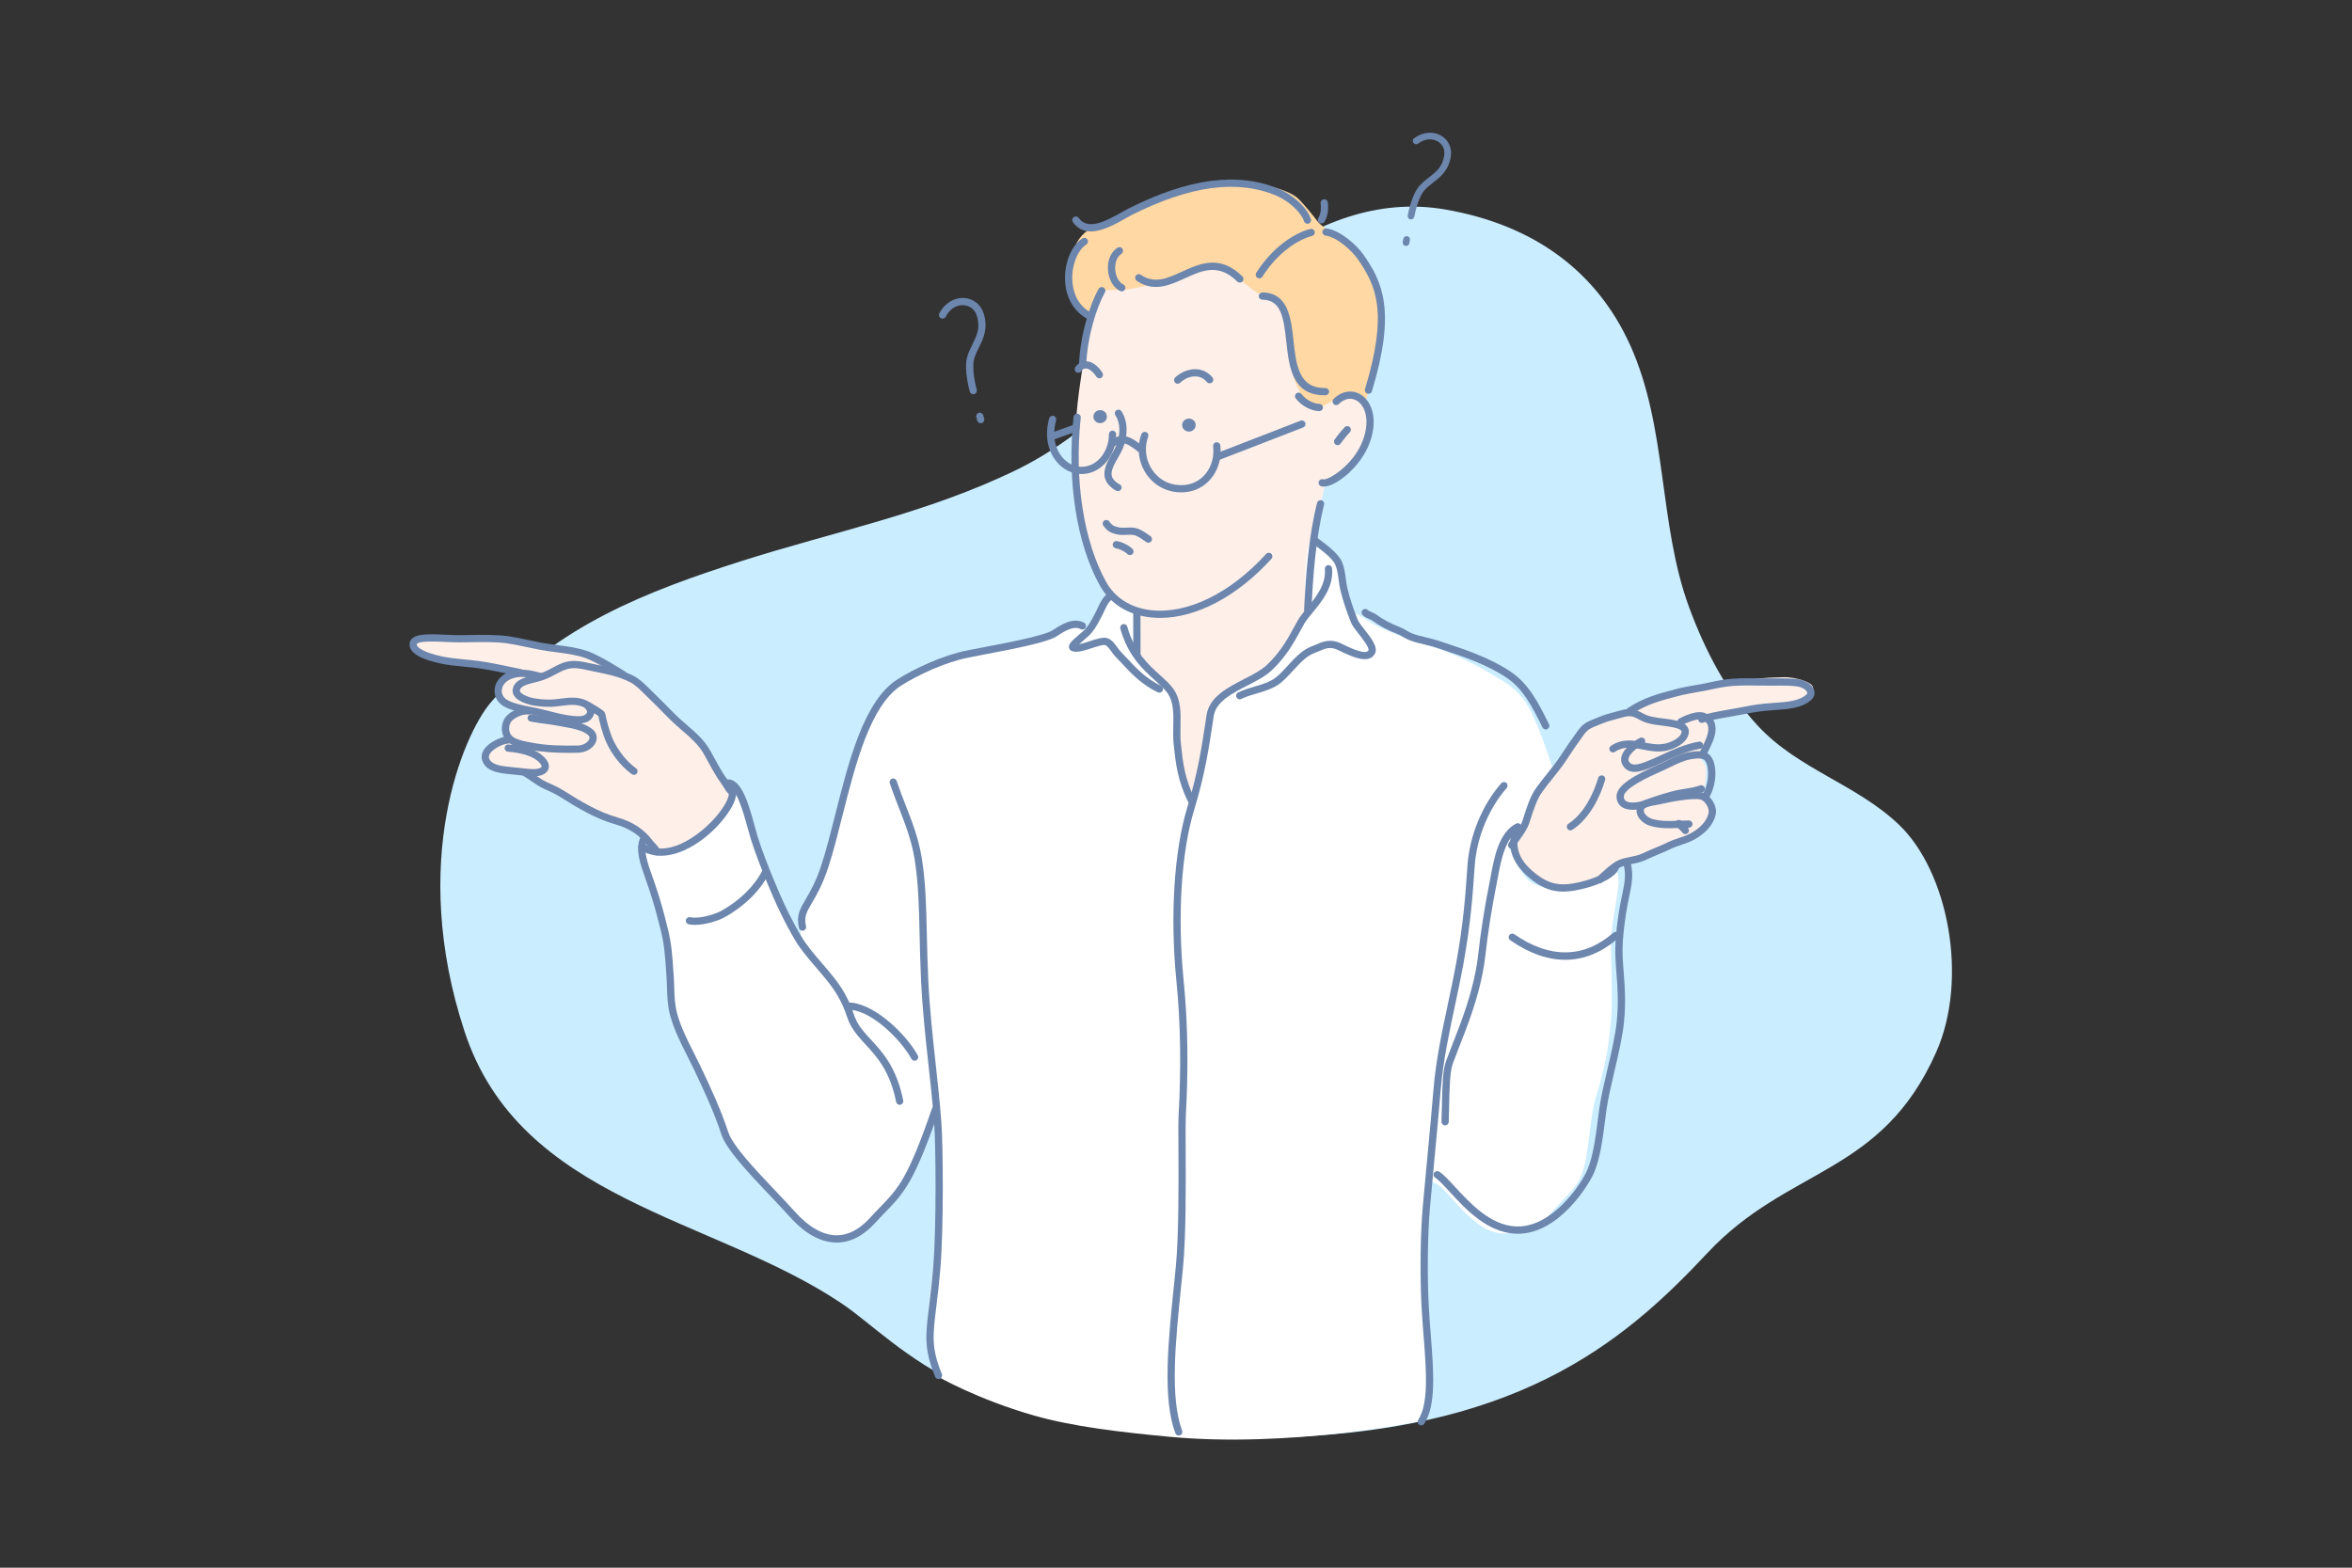 <?xml version="1.0" encoding="UTF-8" standalone="no"?>
<svg
   xmlns:dc="http://purl.org/dc/elements/1.1/"
   xmlns:cc="http://creativecommons.org/ns#"
   xmlns:rdf="http://www.w3.org/1999/02/22-rdf-syntax-ns#"
   xmlns:svg="http://www.w3.org/2000/svg"
   xmlns="http://www.w3.org/2000/svg"
   version="1.1"
   id="svg2"
   xml:space="preserve"

   viewBox="0 0 3660 2440"><rect x="0" y="0" width="3660" height="2440" fill="#333333" stroke="none"/><defs
     id="defs6" /><g
     id="g10"
     transform="matrix(1.333,0,0,-1.333,0,2440)"><g
       id="g380"><g
         id="g18"
         transform="scale(0.141)"><path
           d="m 11965.4,11247.3 c -561,96.9 -1081.4,-115.5 -1517.6,-443.7 C 9731.73,10264.8 9237.01,9491.22 8417.83,9091.98 7673.49,8729.24 6905.14,8580.62 6130.27,8333.14 5369.8,8090.27 4602.9,7797.53 4061.76,7162.97 3839.26,6902.06 3381.59,5849.45 3846.71,4438.61 4308.46,3037.78 5894.01,2906.99 6963.82,2191.15 7468,1853.82 8033.72,1039.53 10450.4,1075.21 c 2085.8,30.78 2973.6,769.29 3686.7,1531.62 669.7,715.76 1439.3,638.86 1893.4,1662.47 269.5,607.58 100.3,1495.29 -310.7,1885.53 -350.7,333.1 -829.7,456.32 -1162.8,813.53 -257.9,276.47 -438.6,622.43 -571.5,982.57 -256.6,694.9 -177.5,1486.95 -490,2175.57 -273.7,603.2 -789.6,992.8 -1530.1,1120.8"
           style="fill:#caedff;fill-opacity:1;fill-rule:evenodd;stroke:none"
           id="path20" /></g><path
         d="m 1389.66,905.761 c -1.6,0.188 -0.88,-6.124 -1.39,-4.604 -7.08,21.247 -15.67,42.923 -23.01,64.452 -11.84,34.711 -39.2,101.401 -39.2,101.401 v 50.46 c 0,0 -22.14,8.78 -26.69,15.62 -4.56,6.83 -20.32,28.62 -25.72,47.52 -20.35,71.22 -23.25,133.86 -12.04,206.69 4.24,27.55 9.63,81.18 28.15,104.06 28.99,35.81 79.37,46.78 123.38,44.2 11.74,-0.69 15.58,-1.6 28.54,-5.53 58.77,-17.81 63.72,-71.34 88.39,-118.78 8.12,-15.61 18.79,-29.33 33.15,-39.59 4.05,-2.89 17.54,1.68 25.17,-4.26 8.07,-6.28 10.2,-23.15 11.08,-29.25 3.35,-23.46 -15.39,-42.27 -28.97,-59.24 -3.61,-4.51 -22.79,-12.37 -22.79,-12.37 0,0 -0.88,-2.91 -3.58,-13.67 -8.48,-33.94 -17.24,-138.01 -17.24,-138.01 0,0 -25.23,-45.2 -40.69,-72.26 -22.81,-39.9 -44.82,-65.973 -66.61,-106.454 -4.5,-8.347 -18.66,-31.721 -29.93,-30.385"
         style="fill:#ffefe9;fill-opacity:1;fill-rule:evenodd;stroke:none;stroke-width:0.1"
         id="path22" /><path
         d="m 765.1,835.534 c 0,0 12.623,-6.634 -16.265,20.883 -11.735,11.173 -23.099,13.163 -42.599,20.857 -7.696,3.038 -26.386,12.714 -32.139,15.485 -17.447,8.4 -58.822,34.819 -58.822,34.819 0,0 -11.642,-1.199 -18.849,1.202 -4.926,1.641 -28.482,3.113 -29.259,15.303 -0.769,12.188 23.978,24.075 23.978,24.075 0,0 -0.093,11.048 -0.532,17.8 -0.592,8.929 18.275,14.692 18.275,14.692 0,0 -24.51,7.98 -27.29,18.98 -2.771,11 16.044,26.26 16.044,26.26 0,0 -19.246,4.68 -30.542,6.34 -11.297,1.67 -46.165,3.48 -72.357,12.21 -26.563,8.85 -9.505,20.68 3.54,21.86 13.831,1.26 27.341,0.59 41.071,-0.56 18.266,-1.52 34.437,-0.65 52.754,-1.52 15.335,-0.73 30.467,-5.04 45.608,-8.35 18.503,-4.05 36.879,-3.96 53.574,-11.66 32.545,-15.02 62.015,-38.84 87.86,-64.686 13.713,-13.706 36.719,-33.566 53.448,-58.666 11.524,-17.291 22.576,-37.669 22.576,-37.669 0,0 -2.18,-7.53 -8.424,-17.883 -7.908,-13.098 -27.771,-33.685 -41.307,-40.317 -20.759,-10.164 -40.343,-9.455 -40.343,-9.455"
         style="fill:#ffefe9;fill-opacity:1;fill-rule:evenodd;stroke:none;stroke-width:0.1"
         id="path24" /><g
         id="g26"
         transform="scale(0.13)"><path
           d="m 13565.9,6455.61 c 0,0 37.3,36.79 144.5,224.34 45.1,79.05 27.8,125.1 103.6,269.88 27.9,53.1 211.2,283.97 253.9,345.65 51.7,74.48 67.7,172.9 197.5,272.46 123.3,94.53 398.3,145.91 398.3,145.91 0,0 146.6,72.19 358.3,142.31 165.9,54.93 375.4,80.87 486.2,99.32 149.1,24.86 335.7,38.86 512.9,42.79 88.1,1.96 249.1,-39.85 259.3,-90.27 19.6,-97.98 -70.4,-126.3 -70.4,-126.3 0,0 -166.4,-41.96 -288.7,-57.13 -101.8,-12.62 -226.9,-39.05 -321.6,-46.34 -63,-4.84 -272,-68.54 -272,-68.54 0,0 31.2,-66.03 18.5,-136.25 -12.8,-70.45 -88.4,-190.81 -88.4,-190.81 0,0 47.9,-50.54 56.9,-86.15 26,-104.07 -32,-260.06 -32,-260.06 0,0 90,-103.95 65.3,-175.38 -22.3,-64.24 -117.3,-157.2 -162.5,-194.2 -72.6,-59.41 -218.6,-76.45 -297.4,-128.92 -133.5,-89.02 -364.2,-112.19 -364.2,-112.19 0,0 -90.7,-114.49 -180.1,-153.82 -117,-51.47 -226.7,-67.33 -336.1,-67.33 -97.7,0 -279.1,86.26 -338.7,175.53 -32.1,48.24 -103.1,175.5 -103.1,175.5"
           style="fill:#ffefe9;fill-opacity:1;fill-rule:evenodd;stroke:none"
           id="path28" /></g><g
         id="g30"
         transform="scale(0.116)"><path
           d="m 11145,9772.57 -189.1,-334.53 c 0,0 -79.1,53.48 -169.7,43.7 -140.9,-15.23 -266.3,-132.64 -365.5,-161.38 -101.9,-29.48 -257.7,-53.6 -362.7,-79.86 -201.98,-50.49 -535.72,-84.92 -717.87,-183.82 -188.51,-102.35 -347.34,-164.72 -482.59,-336.79 -143.08,-182.17 -220.35,-439.76 -298.31,-654.25 -100.82,-277.34 -156.65,-603.75 -239.97,-886.96 -43.68,-148.69 -98.42,-318.53 -150.32,-406.29 -51.9,-87.68 -112.75,-186.11 -112.75,-186.11 l 1.82,-325.74 c 0,0 -188.28,310.08 -278.56,537.92 -124.38,313.95 -234.3,687.7 -288.81,811.58 -35.34,80.31 -107.44,211.21 -107.44,211.21 0,0 -124.31,-238.71 -149.46,-267.73 -112.31,-129.63 -289.1,-272.2 -441.18,-348.24 -88.18,-44.05 -340.86,26.97 -340.86,26.97 0,0 10.54,-105.9 27.55,-166.73 16.94,-60.92 50.67,-181.2 54.09,-189.8 91.66,-229.12 126.99,-490.17 173.22,-730.56 35.7,-185.41 4.08,-410.32 42.83,-599.18 40.41,-197.02 255.44,-464.35 316.93,-652.08 29.74,-90.69 104.11,-243.75 135.58,-324.46 132.88,-340.19 233.05,-461.77 499.85,-759.98 168.56,-188.42 360.11,-403.61 602.18,-494.38 127.94,-47.92 262.35,1.64 350.04,74.68 149.28,124.41 251.32,204.09 358.35,366.61 45.86,69.78 137.84,217.6 172.51,292.02 68.83,147.47 217.17,538.09 217.17,538.09 0,0 45.34,-463.58 36.56,-613.46 -24.43,-414.45 -17.55,-781.4 -65.99,-1118.94 -34.76,-243.31 -59.97,-584.11 19.96,-823.64 23.58,-70.9 45.77,-106.44 45.77,-106.44 0,0 389.67,-226.36 963,-391.04 394,-113.32 877.7,-169.41 1369.8,-215.53 1207.8,-113.4 2498.9,153.32 2498.9,153.32 0,0 95.8,38.11 108.1,556.76 4.7,200.13 -40.1,401.89 -51.4,660 -18,410.84 -7.8,857.38 -7.8,857.38 l 67,348.37 c 0,0 87.1,-31.74 123,-67.62 150.4,-150.49 351.1,-435.27 587.4,-459.45 167.4,-17.12 416.8,74.85 504.7,192.04 99.6,132.67 256.8,237.72 315.9,397.33 78.8,212.69 77.7,562.86 142,775.38 86.3,285.65 128.7,478.03 152.7,770.73 20.8,253.39 0,529.32 0,787.01 0,165.27 63.1,429.67 75.7,588.93 12.7,159.17 -63.1,169.32 -63.1,169.32 0,0 -195.8,-156.5 -207.3,-159.25 -86,-20.48 -186.1,-63.5 -272.9,-49.65 -91,14.63 -228.9,-19.01 -346.6,70.04 -94.2,71.24 -176.3,257.95 -205.9,336.32 -33.9,90 143.7,218.69 143.7,218.69 l 96.5,287.31 201.5,268.03 c 0,0 -161.6,534.83 -293.7,711.85 -107.2,143.66 -219.9,197.27 -326,261.7 -191.6,116.31 -429.1,227.85 -645.8,291.49 -145.5,42.75 -470.7,158.22 -597.4,246.6 -92.9,64.71 -201,105.97 -201,105.97 0,0 -41.7,123.23 -68.6,246.02 -25,114.19 -32.9,226.65 -89.9,274.45 -50.4,42.4 -228.6,165.9 -228.6,165.9 -72.1,-120.1 -47.2,-712.64 -47.2,-712.64 0,0 -249,-413.64 -378.2,-557.13 -182.3,-202.51 -472,-181.2 -589.1,-429.97 -33.3,-70.73 -29.8,-240.99 -67.6,-436.27 -37.9,-195.31 -121.3,-497.72 -121.3,-497.72 0,0 -82.1,184.28 -94.6,214.21 -58.2,139.87 -43.7,645.69 -80.3,792.23 -37.2,148.85 -135.4,204.56 -233.1,290.75 -77.6,68.48 -162.5,183.7 -162.5,183.7 l 9.8,441.75 -273.1,161.26"
           style="fill:#ffffff;fill-opacity:1;fill-rule:evenodd;stroke:none"
           id="path32" /></g><path
         d="m 1593.76,1359.28 c 0,0 23.43,85.09 20.65,111.49 -3.46,32.79 -14.44,53.25 -36.47,74.32 -11.44,10.94 -31.04,15.28 -40.61,27.87 -5.3,6.97 -14.8,18.59 -20.99,24.78 -10.89,10.89 -35.26,15.54 -49.2,18.78 -26.71,6.22 -58.03,-0.61 -85.35,-5.02 -14.69,-2.37 -49.54,-21.33 -68.13,-30.97 -31.18,-16.17 -54.58,-11.04 -62.97,-52.99 -0.93,-4.68 -4.28,-22.09 -1.38,-35.02 4.74,-21.03 23.06,-33.45 23.06,-33.45 l 14.46,32.69 c 0,0 21.26,-0.21 28.21,0.68 36.89,4.73 64.79,22.85 101.86,25.81 14.13,1.13 31.76,-15.01 43.7,-24.77 14.77,-12.09 36.09,-12.95 40.68,-31.72 5.61,-22.93 2.51,-58.1 10.93,-77.36 5.31,-12.13 11.7,-27.99 26.84,-29.25 8.34,-0.7 21.68,14.11 34.75,13.07 13.08,-1.03 19.96,-8.94 19.96,-8.94"
         style="fill:#ffd8a4;fill-opacity:1;fill-rule:evenodd;stroke:none;stroke-width:0.1"
         id="path34" /><path
         d="m 1378.94,1255.55 c -12.7,0 -24.5,4.55 -33.54,13 -10.24,9.56 -16.11,23.18 -16.11,37.38 0,6.04 1.06,11.93 3.15,17.52 0.81,2.19 3.26,3.29 5.44,2.48 2.18,-0.81 3.29,-3.24 2.47,-5.43 -1.73,-4.65 -2.61,-9.55 -2.61,-14.57 0,-11.87 4.9,-23.24 13.42,-31.21 5.79,-5.41 15.75,-11.69 30.86,-10.61 9.83,0.66 18.73,5.2 25.06,12.76 7.25,8.67 10.49,20.23 9.14,32.55 -0.25,2.32 1.42,4.41 3.74,4.66 2.27,0.23 4.41,-1.41 4.66,-3.73 1.61,-14.64 -2.32,-28.45 -11.06,-38.9 -7.82,-9.35 -18.82,-14.95 -30.96,-15.77 -1.23,-0.09 -2.45,-0.13 -3.66,-0.13"
         style="fill:#6c86ad;fill-opacity:1;fill-rule:nonzero;stroke:none;stroke-width:0.1"
         id="path36" /><path
         d="m 1262.64,1276.96 c -22.24,0 -40.34,20.84 -40.34,46.46 0,2.33 1.89,4.22 4.22,4.22 2.34,0 4.23,-1.89 4.23,-4.22 0,-20.96 14.3,-38.01 31.89,-38.01 17.59,0 31.89,17.05 31.89,38.01 0,2.33 1.89,4.22 4.23,4.22 2.33,0 4.22,-1.89 4.22,-4.22 0,-25.62 -18.1,-46.46 -40.34,-46.46"
         style="fill:#6c86ad;fill-opacity:1;fill-rule:nonzero;stroke:none;stroke-width:0.1"
         id="path38" /><path
         d="m 1226.52,1319.19 c -2.33,0 -4.22,1.89 -4.22,4.23 0,4.27 0.25,10.83 2.46,18.57 0.65,2.25 3.02,3.53 5.23,2.91 2.24,-0.65 3.54,-2.99 2.9,-5.23 -1.92,-6.72 -2.14,-12.49 -2.14,-16.25 0,-2.34 -1.89,-4.23 -4.23,-4.23"
         style="fill:#6c86ad;fill-opacity:1;fill-rule:nonzero;stroke:none;stroke-width:0.1"
         id="path40" /><path
         d="m 1422.79,1293.51 c -1.69,0 -3.29,1.02 -3.94,2.69 -0.85,2.18 0.23,4.62 2.41,5.47 l 96.98,37.58 c 2.17,0.84 4.63,-0.23 5.47,-2.41 0.85,-2.17 -0.24,-4.62 -2.41,-5.47 l -96.98,-37.58 c -0.51,-0.19 -1.02,-0.28 -1.53,-0.28"
         style="fill:#6c86ad;fill-opacity:1;fill-rule:nonzero;stroke:none;stroke-width:0.1"
         id="path42" /><path
         d="m 1228.83,1316.97 c -1.74,0 -3.36,1.07 -3.98,2.8 -0.79,2.2 0.36,4.62 2.55,5.4 l 27.09,9.71 c 2.18,0.79 4.61,-0.35 5.4,-2.56 0.79,-2.19 -0.35,-4.61 -2.55,-5.4 l -27.09,-9.7 c -0.47,-0.17 -0.95,-0.25 -1.42,-0.25"
         style="fill:#6c86ad;fill-opacity:1;fill-rule:nonzero;stroke:none;stroke-width:0.1"
         id="path44" /><path
         d="m 1330.79,1302.44 c -0.9,0 -1.8,0.29 -2.57,0.88 l -0.98,0.76 c -10.57,8.15 -16.51,12.08 -25.79,5.46 -1.9,-1.36 -4.54,-0.92 -5.89,0.98 -1.36,1.9 -0.92,4.54 0.98,5.89 14.81,10.59 26,1.97 35.86,-5.65 l 0.97,-0.75 c 1.85,-1.42 2.19,-4.07 0.77,-5.92 -0.83,-1.08 -2.08,-1.65 -3.35,-1.65"
         style="fill:#6c86ad;fill-opacity:1;fill-rule:nonzero;stroke:none;stroke-width:0.1"
         id="path46" /><path
         d="m 1136.16,1370.15 c -1.84,0 -3.54,1.22 -4.06,3.09 -0.29,1.02 -6.99,25.28 -3.22,39.72 1.51,5.75 4,10.79 6.41,15.66 5.05,10.25 9.42,19.09 5.02,33.19 -2.2,7.08 -7.77,11.66 -14.89,12.26 -6.8,0.61 -15.9,-2.64 -21.32,-13.32 -1.04,-2.09 -3.56,-2.94 -5.67,-1.86 -2.08,1.05 -2.92,3.59 -1.86,5.68 6.02,11.89 17.72,18.96 29.56,17.92 10.51,-0.88 19.04,-7.84 22.25,-18.17 5.39,-17.32 -0.4,-29.07 -5.52,-39.43 -2.32,-4.71 -4.51,-9.16 -5.8,-14.07 -2.66,-10.17 1.39,-28.93 3.17,-35.3 0.63,-2.25 -0.68,-4.58 -2.93,-5.21 -0.38,-0.11 -0.76,-0.16 -1.14,-0.16"
         style="fill:#6c86ad;fill-opacity:1;fill-rule:nonzero;stroke:none;stroke-width:0.1"
         id="path48" /><path
         d="m 1144.87,1336.26 c -1.85,0 -3.55,1.22 -4.07,3.09 l -1.09,3.9 c -0.62,2.24 0.69,4.58 2.93,5.2 2.27,0.62 4.59,-0.68 5.21,-2.93 l 1.09,-3.89 c 0.62,-2.25 -0.69,-4.59 -2.93,-5.21 -0.38,-0.11 -0.76,-0.16 -1.14,-0.16"
         style="fill:#6c86ad;fill-opacity:1;fill-rule:nonzero;stroke:none;stroke-width:0.1"
         id="path50" /><path
         d="m 1263.81,1400.22 c -0.06,0 -0.12,0 -0.18,0.01 -2.33,0.09 -4.15,2.06 -4.05,4.39 1.46,35.22 12.53,69.83 22.86,88.5 1.12,2.03 3.71,2.77 5.74,1.65 2.04,-1.13 2.78,-3.7 1.65,-5.75 -9.84,-17.79 -20.4,-50.9 -21.81,-84.75 -0.09,-2.27 -1.96,-4.05 -4.21,-4.05"
         style="fill:#6c86ad;fill-opacity:1;fill-rule:nonzero;stroke:none;stroke-width:0.1"
         id="path52" /><path
         d="m 1354.28,1108.98 c -3.97,0 -7.89,0.22 -11.76,0.66 -26.1,3 -46.91,16.21 -58.59,37.19 -27.1,48.71 -38.58,122.27 -30.7,196.8 0.24,2.32 2.25,4.06 4.65,3.75 2.32,-0.24 4,-2.32 3.75,-4.64 -7.7,-72.86 3.39,-144.56 29.69,-191.8 10.31,-18.54 28.84,-30.22 52.17,-32.91 42.54,-4.87 92.83,19.66 134.54,65.65 1.57,1.74 4.25,1.85 5.96,0.3 1.73,-1.57 1.86,-4.25 0.29,-5.97 -39.8,-43.9 -87.53,-69.03 -130,-69.03"
         style="fill:#6c86ad;fill-opacity:1;fill-rule:nonzero;stroke:none;stroke-width:0.1"
         id="path54" /><path
         d="m 1545.28,1262.28 c -1.16,0 -2.22,0.15 -3.16,0.47 -2.2,0.76 -3.38,3.17 -2.62,5.37 0.75,2.21 3.15,3.37 5.36,2.63 5.24,-1.44 35.58,16.42 46.27,45.96 8.38,23.15 2.68,39.59 -6.7,45.6 -6.79,4.36 -14.87,2.97 -21.62,-3.66 -1.66,-1.63 -4.33,-1.62 -5.97,0.05 -1.63,1.66 -1.62,4.34 0.05,5.97 9.62,9.47 21.94,11.3 32.11,4.75 12.19,-7.82 20.04,-28.05 10.07,-55.58 -10.4,-28.77 -39.7,-51.56 -53.79,-51.56"
         style="fill:#6c86ad;fill-opacity:1;fill-rule:nonzero;stroke:none;stroke-width:0.1"
         id="path56" /><path
         d="m 1561.51,1310.66 c -0.84,0 -1.69,0.26 -2.43,0.78 -1.91,1.34 -2.36,3.97 -1.03,5.88 0.24,0.33 5.81,8.22 11.67,14.32 1.62,1.69 4.29,1.72 5.97,0.12 1.69,-1.62 1.74,-4.29 0.12,-5.97 -5.4,-5.63 -10.79,-13.26 -10.84,-13.34 -0.83,-1.16 -2.14,-1.79 -3.46,-1.79"
         style="fill:#6c86ad;fill-opacity:1;fill-rule:nonzero;stroke:none;stroke-width:0.1"
         id="path58" /><path
         d="m 1305.11,1257 c -0.5,0 -1.01,0.09 -1.5,0.28 -2.09,0.79 -3.3,1.72 -4.7,2.79 -17.01,12.69 -7.72,28.75 -0.94,40.49 1.91,3.29 3.7,6.4 4.85,9.15 5.5,13.21 5.24,26.95 -0.68,35.84 -1.3,1.95 -0.78,4.57 1.17,5.86 1.94,1.3 4.56,0.77 5.86,-1.17 7.47,-11.21 8.02,-27.99 1.44,-43.78 -1.35,-3.26 -3.28,-6.6 -5.33,-10.13 -7.65,-13.25 -11.61,-21.81 -1.98,-28.99 l 0.74,-0.56 c 1.15,-0.88 1.63,-1.24 2.57,-1.6 2.18,-0.83 3.28,-3.27 2.45,-5.45 -0.64,-1.69 -2.25,-2.73 -3.95,-2.73"
         style="fill:#6c86ad;fill-opacity:1;fill-rule:nonzero;stroke:none;stroke-width:0.1"
         id="path60" /><path
         d="m 1271.65,1457.43 c -0.67,0 -1.35,0.16 -1.98,0.5 -15.88,8.45 -25.48,24.9 -26.33,45.12 -0.87,20.64 7.47,40.83 20.29,49.09 1.94,1.27 4.57,0.71 5.83,-1.26 1.27,-1.96 0.7,-4.57 -1.26,-5.84 -10.25,-6.61 -17.15,-24.12 -16.42,-41.63 0.43,-10.08 3.83,-28.43 21.86,-38.02 2.06,-1.1 2.84,-3.66 1.74,-5.72 -0.76,-1.42 -2.22,-2.24 -3.73,-2.24"
         style="fill:#6c86ad;fill-opacity:1;fill-rule:nonzero;stroke:none;stroke-width:0.1"
         id="path62" /><g
         id="g64"
         transform="scale(0.1)"><path
           d="m 12733.5,15602.3 c -79.1,0 -152.5,28.9 -208.5,108.1 -13.5,19 -8.9,45.3 10,58.7 19,13.5 45.3,8.9 58.8,-10.1 101.5,-143.4 302.7,-45.7 500,66.8 28.8,16.4 54.4,31 75.9,41.8 708.1,357.1 1284.5,432.4 1762.4,230.1 144.8,-61.2 324,-205 371.2,-350.8 7.2,-22.2 -4.9,-45.9 -27,-53.1 -22.5,-7.3 -46,5 -53.1,27.2 -34.1,105.2 -176.4,236.7 -324,299.1 -453.5,192 -1006.9,117.5 -1691.6,-227.7 -20.4,-10.3 -44.7,-24.2 -72.1,-39.8 -108.6,-61.8 -263.9,-150.3 -402,-150.3"
           style="fill:#6c86ad;fill-opacity:1;fill-rule:nonzero;stroke:none"
           id="path66" /></g><path
         d="m 1542.59,1569.57 c -0.78,0 -1.57,0.21 -2.28,0.67 -1.97,1.26 -2.54,3.87 -1.27,5.83 3.29,5.12 3.21,13.02 2.64,16.87 -0.34,2.31 1.26,4.45 3.57,4.79 2.27,0.36 4.45,-1.25 4.79,-3.57 0.33,-2.25 1.69,-13.95 -3.89,-22.65 -0.81,-1.26 -2.17,-1.94 -3.56,-1.94"
         style="fill:#6c86ad;fill-opacity:1;fill-rule:nonzero;stroke:none;stroke-width:0.1"
         id="path68" /><path
         d="m 1470.13,1505.45 c -0.77,0 -1.55,0.21 -2.25,0.65 -1.97,1.24 -2.57,3.85 -1.32,5.82 19.56,31.07 46.19,47 63.04,51.2 2.27,0.58 4.56,-0.81 5.13,-3.07 0.56,-2.27 -0.82,-4.56 -3.08,-5.13 -15.34,-3.82 -39.71,-18.56 -57.94,-47.5 -0.8,-1.28 -2.17,-1.97 -3.58,-1.97"
         style="fill:#6c86ad;fill-opacity:1;fill-rule:nonzero;stroke:none;stroke-width:0.1"
         id="path70" /><path
         d="m 1309.52,1490.29 c -0.58,0 -1.17,0.12 -1.73,0.37 -7.86,3.53 -13.48,13.07 -14.33,24.31 -0.86,11.4 3.28,21.2 11.05,26.22 1.96,1.26 4.57,0.7 5.84,-1.26 1.27,-1.96 0.7,-4.58 -1.26,-5.84 -6.04,-3.9 -7.68,-12.11 -7.2,-18.49 0.61,-8.07 4.37,-14.99 9.36,-17.24 2.13,-0.95 3.08,-3.45 2.12,-5.58 -0.7,-1.57 -2.24,-2.49 -3.85,-2.49"
         style="fill:#6c86ad;fill-opacity:1;fill-rule:nonzero;stroke:none;stroke-width:0.1"
         id="path72" /><path
         d="m 1349.32,1495.41 c -7.27,0 -14.7,1.98 -22.35,7.22 -1.92,1.32 -2.41,3.95 -1.1,5.87 1.32,1.92 3.94,2.42 5.88,1.1 15.98,-10.95 30.87,-4.18 48.11,3.67 20.85,9.5 44.47,20.24 70.5,-5.58 1.65,-1.64 1.67,-4.32 0.02,-5.97 -1.63,-1.66 -4.31,-1.67 -5.97,-0.03 -21.92,21.73 -40.93,13.05 -61.05,3.89 -11.05,-5.03 -22.34,-10.17 -34.04,-10.17"
         style="fill:#6c86ad;fill-opacity:1;fill-rule:nonzero;stroke:none;stroke-width:0.1"
         id="path74" /><path
         d="m 1546.35,1368.93 c -37.97,0 -41.56,33.34 -44.74,62.77 -3.25,30.14 -6.76,48.47 -28,48.86 -2.33,0.05 -4.19,1.97 -4.15,4.3 0.05,2.33 2.12,4.05 4.3,4.15 30.23,-0.56 33.43,-30.23 36.25,-56.4 3.09,-28.64 6.27,-55.63 37.19,-55.22 0.03,0 0.05,0 0.07,0 2.3,0 4.19,-1.85 4.23,-4.16 0.03,-2.34 -1.84,-4.25 -4.16,-4.29 -0.34,0 -0.67,-0.01 -0.99,-0.01"
         style="fill:#6c86ad;fill-opacity:1;fill-rule:nonzero;stroke:none;stroke-width:0.1"
         id="path76" /><g
         id="g78"
         transform="scale(0.1)"><path
           d="m 15975.4,13706.8 c -4,0 -8.2,0.6 -12.2,1.8 -22.4,6.8 -35,30.4 -28.2,52.7 273.6,902.9 129.3,1211.7 -87.6,1521.4 -59.3,84.8 -230,251.4 -374.1,271.4 -23.1,3.2 -39.2,24.5 -36,47.6 3.2,23.2 25,39.2 47.6,36 164.1,-22.7 354.6,-196.4 431.6,-306.5 222.4,-317.6 383.5,-656.7 99.2,-1594.4 -5.5,-18.2 -22.2,-30 -40.3,-30"
           style="fill:#6c86ad;fill-opacity:1;fill-rule:nonzero;stroke:none"
           id="path80" /></g><path
         d="m 1540.17,1350.45 c -7.78,0 -19.7,4.64 -27.53,14.8 -1.42,1.85 -1.07,4.51 0.78,5.93 1.84,1.42 4.49,1.09 5.92,-0.77 6.49,-8.44 16.02,-11.51 20.83,-11.51 2.33,0 4.22,-1.89 4.22,-4.22 0,-2.34 -1.89,-4.23 -4.22,-4.23"
         style="fill:#6c86ad;fill-opacity:1;fill-rule:nonzero;stroke:none;stroke-width:0.1"
         id="path82" /><path
         d="m 1374.82,1382.43 c -1.12,0 -2.23,0.44 -3.06,1.31 -1.61,1.69 -1.54,4.37 0.15,5.98 6.79,6.43 16.36,10.09 24.79,9.66 7.29,-0.41 13.74,-3.71 18.66,-9.55 1.5,-1.79 1.27,-4.45 -0.51,-5.95 -1.77,-1.51 -4.44,-1.28 -5.96,0.51 -3.43,4.07 -7.69,6.28 -12.66,6.55 -6.23,0.43 -13.35,-2.47 -18.5,-7.36 -0.82,-0.77 -1.86,-1.15 -2.91,-1.15"
         style="fill:#6c86ad;fill-opacity:1;fill-rule:nonzero;stroke:none;stroke-width:0.1"
         id="path84" /><path
         d="m 1283.41,1388.73 c -1.38,0 -2.73,0.67 -3.54,1.91 -3.91,5.98 -8.53,9.56 -12.36,9.59 -2.23,0.08 -3.8,-1.06 -5.24,-3.2 -1.31,-1.92 -3.93,-2.44 -5.87,-1.13 -1.93,1.31 -2.44,3.93 -1.13,5.87 3.05,4.49 7.51,6.58 12.31,6.91 6.86,-0.05 13.74,-4.82 19.36,-13.42 1.28,-1.95 0.73,-4.57 -1.22,-5.85 -0.71,-0.46 -1.52,-0.68 -2.31,-0.68"
         style="fill:#6c86ad;fill-opacity:1;fill-rule:nonzero;stroke:none;stroke-width:0.1"
         id="path86" /><path
         d="m 1395.81,1334.15 c 0,4.19 -3.53,7.59 -7.9,7.59 -4.36,0 -7.9,-3.4 -7.9,-7.59 0,-4.2 3.54,-7.6 7.9,-7.6 4.37,0 7.9,3.4 7.9,7.6"
         style="fill:#6c86ad;fill-opacity:1;fill-rule:evenodd;stroke:none;stroke-width:0.1"
         id="path88" /><path
         d="m 1292.22,1343.99 c 0,4.2 -3.54,7.6 -7.9,7.6 -4.36,0 -7.9,-3.4 -7.9,-7.6 0,-4.19 3.54,-7.59 7.9,-7.59 4.36,0 7.9,3.4 7.9,7.59"
         style="fill:#6c86ad;fill-opacity:1;fill-rule:evenodd;stroke:none;stroke-width:0.1"
         id="path90" /><path
         d="m 1340.61,1196.73 c -0.74,0 -1.48,0.2 -2.17,0.6 -0.75,0.45 -1.76,1.17 -2.95,2.02 -3.04,2.18 -7.64,5.48 -11.65,6.3 -2.78,0.59 -5.54,0.44 -8.46,0.3 -3.42,-0.18 -7.3,-0.37 -11.63,0.59 -8.28,1.82 -11.77,4.82 -15.67,10.06 -1.39,1.87 -1.01,4.52 0.87,5.91 1.87,1.4 4.51,1 5.91,-0.87 2.78,-3.74 4.63,-5.51 10.7,-6.85 3.24,-0.72 6.23,-0.57 9.4,-0.41 3.32,0.18 6.76,0.34 10.59,-0.45 5.76,-1.19 11.24,-5.12 14.87,-7.71 0.95,-0.69 1.75,-1.28 2.36,-1.64 2.01,-1.2 2.66,-3.79 1.46,-5.79 -0.8,-1.33 -2.19,-2.06 -3.63,-2.06"
         style="fill:#6c86ad;fill-opacity:1;fill-rule:nonzero;stroke:none;stroke-width:0.1"
         id="path92" /><path
         d="m 1319.09,1182.3 c -1.08,0 -2.16,0.41 -2.99,1.24 -2.99,2.99 -9.1,6.03 -13.63,6.78 -2.31,0.38 -3.86,2.56 -3.48,4.86 0.39,2.3 2.57,3.89 4.86,3.47 6.31,-1.04 13.98,-4.89 18.22,-9.14 1.65,-1.65 1.65,-4.32 0,-5.97 -0.82,-0.83 -1.9,-1.24 -2.98,-1.24"
         style="fill:#6c86ad;fill-opacity:1;fill-rule:nonzero;stroke:none;stroke-width:0.1"
         id="path94" /><path
         d="m 854.105,901.84 c -0.945,0 -1.897,0.318 -2.686,0.966 -2.924,2.417 -4.905,5.66 -6.646,8.519 -0.796,1.303 -1.58,2.599 -2.446,3.775 -5.998,8.147 -11.019,17.359 -15.874,26.27 -1.68,3.086 -3.351,6.151 -5.042,9.134 -6.015,10.594 -16.003,19.225 -25.664,27.575 -4.885,4.224 -9.934,8.588 -14.415,13.16 -10.054,10.261 -20.289,20.401 -30.603,30.481 -4.207,4.11 -9.451,9.23 -14.673,11.94 -13.016,6.77 -26.49,9.48 -40.751,12.36 l -9.868,2.05 c -7.74,1.69 -15.046,3.29 -22.657,1.34 -4.873,-1.25 -8.693,-3.32 -13.115,-5.72 -3.862,-2.09 -8.235,-4.46 -14.051,-6.7 -3.948,-1.53 -8.062,-2.55 -12.034,-3.54 -8.029,-2.01 -14.959,-3.73 -16.597,-8.49 -0.289,-0.84 -0.223,-1.46 0.243,-2.22 2.331,-3.81 11.927,-7.04 17.959,-7.9 8.609,-1.23 15.816,-1.55 22.038,-0.96 2.256,0.22 4.525,0.51 6.794,0.8 11.065,1.41 22.492,2.88 33.552,-3.66 l 3.577,-2.08 c 4.497,-2.58 9.15,-5.25 13.193,-8.58 2.31,-1.914 2.777,-5.09 3.115,-7.409 l 0.152,-0.941 c 1.247,-5.569 2.925,-11.023 4.683,-16.584 5.033,-15.941 17.17,-32.83 30.211,-42.022 1.906,-1.345 2.363,-3.981 1.019,-5.887 -1.353,-1.91 -3.981,-2.36 -5.888,-1.019 -14.661,10.334 -27.768,28.54 -33.399,46.382 -1.741,5.512 -3.556,11.395 -4.872,17.303 -0.095,0.412 -0.178,0.944 -0.264,1.543 -0.099,0.689 -0.309,2.12 -0.545,2.57 -3.081,2.425 -7.417,4.913 -11.613,7.324 l -3.671,2.13 c -8.569,5.06 -18.099,3.84 -28.173,2.55 -2.364,-0.3 -4.724,-0.6 -7.075,-0.82 -6.911,-0.66 -14.765,-0.33 -24.031,0.99 -0.181,0.03 -18.387,2.73 -23.973,11.86 -1.778,2.91 -2.129,6.15 -1.019,9.38 3.127,9.1 12.995,11.56 22.537,13.93 3.73,0.93 7.579,1.89 11.04,3.23 5.309,2.05 9.254,4.18 13.065,6.25 4.712,2.55 9.159,4.96 15.037,6.47 9.555,2.44 18.198,0.56 26.564,-1.27 l 9.732,-2.02 c 14.864,-2.99 28.907,-5.82 42.979,-13.14 6.337,-3.3 12.075,-8.89 16.683,-13.39 10.359,-10.13 20.636,-20.31 30.731,-30.616 4.237,-4.323 8.935,-8.383 13.907,-12.681 10.202,-8.82 20.754,-17.937 27.487,-29.798 1.717,-3.029 3.412,-6.135 5.116,-9.261 4.72,-8.664 9.6,-17.621 15.256,-25.302 1.007,-1.366 1.931,-2.871 2.854,-4.389 1.536,-2.513 2.983,-4.89 4.815,-6.399 1.799,-1.486 2.055,-4.15 0.569,-5.949 -0.837,-1.011 -2.046,-1.535 -3.263,-1.535"
         style="fill:#6c86ad;fill-opacity:1;fill-rule:nonzero;stroke:none;stroke-width:0.1"
         id="path96" /><path
         d="m 727.21,1038.77 c -0.779,0 -1.567,0.21 -2.268,0.66 -0.285,0.18 -28.573,18.22 -41.593,22.7 -11.085,3.82 -22.253,5.26 -34.077,6.8 -6.291,0.81 -12.606,1.63 -18.935,2.82 -4.893,0.92 -9.773,1.96 -14.658,3.01 -7.562,1.62 -15.384,3.3 -23.065,4.44 -12.764,1.89 -28.804,1.63 -47.381,1.33 l -7.31,-0.11 c -5.499,-0.06 -11.733,0.21 -18.02,0.5 -10.676,0.48 -32.863,1.52 -33.338,-2.79 -0.417,-3.78 9.361,-9.8 28.858,-14 9.08,-1.96 18.556,-2.87 27.719,-3.74 5.351,-0.52 10.705,-1.03 16.056,-1.74 11.497,-1.53 27.731,-4.96 40.776,-7.71 l 8.762,-1.84 c 2.286,-0.48 3.754,-2.71 3.284,-4.99 -0.474,-2.29 -2.719,-3.72 -4.992,-3.29 l -8.799,1.85 c -12.905,2.72 -28.965,6.12 -40.145,7.6 -5.248,0.7 -10.499,1.21 -15.747,1.7 -9.406,0.91 -19.129,1.84 -28.696,3.9 -16.948,3.65 -36.861,10.65 -35.475,23.19 1.349,12.2 21.167,11.27 42.129,10.3 6.114,-0.29 12.166,-0.59 17.513,-0.5 l 7.289,0.12 c 18.948,0.3 35.298,0.56 48.755,-1.42 7.945,-1.18 15.903,-2.88 23.597,-4.53 4.814,-1.04 9.629,-2.07 14.447,-2.98 6.168,-1.16 12.327,-1.95 18.462,-2.75 11.72,-1.51 23.841,-3.08 35.747,-7.18 13.964,-4.81 42.191,-22.8 43.383,-23.57 1.968,-1.26 2.541,-3.87 1.287,-5.83 -0.804,-1.26 -2.17,-1.95 -3.565,-1.95"
         style="fill:#6c86ad;fill-opacity:1;fill-rule:nonzero;stroke:none;stroke-width:0.1"
         id="path98" /><path
         d="m 675.16,985.698 c -2.397,0 -4.645,0.207 -6.497,0.376 -10.075,0.92 -19.881,3.42 -29.366,5.837 -4.67,1.188 -9.331,2.381 -14.009,3.375 -2.175,0.466 -4.456,0.911 -6.799,1.365 -9.555,1.869 -20.38,3.979 -28.924,8.279 -7.648,3.85 -12.236,10.84 -12.269,18.7 -0.028,8.45 5.12,16.36 13.445,20.62 13.742,7.01 27.467,4.14 41.498,0.27 2.248,-0.62 3.568,-2.94 2.949,-5.19 -0.619,-2.25 -2.945,-3.57 -5.193,-2.95 -12.826,3.53 -24.345,6 -35.405,0.35 -5.474,-2.81 -8.861,-7.81 -8.845,-13.06 0.021,-4.69 2.797,-8.76 7.62,-11.19 7.504,-3.78 17.727,-5.77 26.745,-7.54 2.389,-0.46 4.715,-0.92 6.935,-1.39 4.793,-1.02 9.562,-2.23 14.34,-3.45 9.162,-2.339 18.638,-4.752 28.045,-5.611 4.302,-0.391 11.493,-1.047 14.608,2.257 1.126,1.189 2.657,2.81 -0.833,6.454 -1.618,1.69 -1.56,4.36 0.128,5.97 1.678,1.62 4.348,1.56 5.969,-0.13 5.668,-5.91 5.998,-12.673 0.883,-18.09 -4.043,-4.299 -9.876,-5.252 -15.025,-5.252"
         style="fill:#6c86ad;fill-opacity:1;fill-rule:nonzero;stroke:none;stroke-width:0.1"
         id="path100" /><path
         d="m 663.171,951.412 c -14.496,0 -29.559,0.738 -44.418,3.684 l -2.785,0.536 c -6.527,1.246 -13.28,2.533 -19.402,5.875 -9.703,5.293 -13.308,16.638 -8.774,27.586 4.071,9.823 19.591,16.677 29.48,15.447 2.314,-0.3 3.948,-2.42 3.655,-4.733 -0.293,-2.314 -2.36,-3.964 -4.728,-3.655 -6.378,0.8 -18.148,-4.369 -20.602,-10.293 -2.389,-5.763 -1.762,-13.238 5.012,-16.935 4.963,-2.706 11.057,-3.869 16.943,-4.992 l 2.843,-0.552 c 18.127,-3.586 36.815,-3.734 54.348,-3.383 6.621,0.136 12.013,4.067 13.21,7.632 0.4,1.196 0.643,3.019 -1.902,5.024 -6.955,5.5 -18.862,7.579 -28.425,9.246 -2.289,0.4 -4.459,0.779 -6.418,1.176 -4.74,0.961 -9.295,1.547 -14.188,2.182 -5.305,0.684 -10.998,1.423 -17.71,2.706 -2.294,0.437 -3.796,2.653 -3.358,4.942 0.437,2.298 2.652,3.787 4.942,3.359 6.522,-1.246 12.055,-1.96 17.211,-2.628 5.099,-0.66 9.839,-1.28 14.778,-2.278 1.893,-0.383 3.985,-0.751 6.196,-1.134 10.504,-1.832 23.581,-4.113 32.212,-10.941 4.694,-3.708 6.443,-9.072 4.673,-14.344 -2.537,-7.558 -11.39,-13.189 -21.047,-13.391 -3.862,-0.079 -7.781,-0.136 -11.746,-0.136"
         style="fill:#6c86ad;fill-opacity:1;fill-rule:nonzero;stroke:none;stroke-width:0.1"
         id="path102" /><path
         d="m 622.387,923.969 c -2.133,0 -4.443,0.14 -6.922,0.425 -2.191,0.248 -4.385,0.458 -6.58,0.664 -2.872,0.268 -5.743,0.541 -8.598,0.904 -1.481,0.19 -3.131,0.347 -4.884,0.516 -9.708,0.94 -23,2.223 -29.547,10.503 -3.881,4.905 -4.653,10.544 -2.169,15.879 4.971,10.668 21.757,17.611 29.241,17.838 2.45,-0.091 4.282,-1.765 4.352,-4.096 0.066,-2.335 -1.766,-4.283 -4.097,-4.353 -5.347,-0.157 -18.535,-5.874 -21.836,-12.958 -1.142,-2.455 -0.792,-4.633 1.135,-7.071 4.315,-5.458 15.54,-6.538 23.733,-7.331 1.845,-0.177 3.581,-0.346 5.137,-0.544 2.764,-0.355 5.544,-0.615 8.325,-0.875 2.252,-0.215 4.505,-0.425 6.749,-0.685 9.299,-1.052 14.125,0.355 15.541,2.038 0.346,0.408 0.391,0.669 0.35,1.007 -0.193,1.736 -2.661,4.694 -5.994,7.187 -6.848,5.135 -18.383,8.506 -33.359,9.76 -2.326,0.194 -4.055,2.236 -3.857,4.559 0.19,2.327 2.142,4.134 4.559,3.857 16.799,-1.399 29.489,-5.239 37.719,-11.415 3.201,-2.393 8.68,-7.273 9.327,-12.991 0.31,-2.714 -0.482,-5.276 -2.289,-7.413 -3.028,-3.598 -8.408,-5.405 -16.036,-5.405"
         style="fill:#6c86ad;fill-opacity:1;fill-rule:nonzero;stroke:none;stroke-width:0.1"
         id="path104" /><path
         d="m 766.584,831.687 c -1.856,0 -3.561,1.238 -4.072,3.111 -0.318,1.171 -2.912,3.977 -4.311,5.478 -1.147,1.246 -2.199,2.393 -2.892,3.326 -8.956,12.021 -20.306,19.505 -36.795,24.266 -23.449,6.781 -42.9,18.391 -65.895,32.862 -4.415,2.777 -9.494,5.083 -14.407,7.307 l -4.014,1.836 c -4.938,2.293 -9.438,5.425 -13.795,8.457 -2.987,2.079 -5.969,4.162 -9.068,5.928 -2.025,1.155 -2.735,3.738 -1.58,5.763 1.151,2.03 3.725,2.744 5.764,1.58 3.316,-1.889 6.514,-4.108 9.711,-6.336 4.245,-2.954 8.255,-5.747 12.525,-7.727 l 3.948,-1.803 c 5.169,-2.343 10.515,-4.769 15.417,-7.851 22.421,-14.117 41.353,-25.421 63.737,-31.898 18.132,-5.231 31.23,-13.919 41.226,-27.335 0.553,-0.742 1.407,-1.65 2.318,-2.632 2.534,-2.731 5.401,-5.833 6.263,-8.994 0.614,-2.252 -0.714,-4.579 -2.966,-5.19 -0.372,-0.098 -0.743,-0.148 -1.114,-0.148"
         style="fill:#6c86ad;fill-opacity:1;fill-rule:nonzero;stroke:none;stroke-width:0.1"
         id="path106" /><g
         id="g108"
         transform="scale(0.121)"><path
           d="m 14584.3,6937.59 c -6.1,0 -12.1,1.57 -17.7,4.78 -16.6,9.73 -22.2,31.11 -12.5,47.72 15.9,27.11 34.9,53.74 53.9,80.5 32,44.74 65,91.05 80.9,139.32 l 13.4,41.2 c 29.1,90.71 62.2,193.57 115.8,269.9 34,48.45 71.6,95.06 107.8,140.14 44.4,55.29 90.4,112.46 128.8,171.81 52,80.11 110.8,165.91 161.7,235.37 56.2,76.81 79.4,87.91 193.5,134.01 77.7,31.42 111.4,39.97 154,50.8 19,4.8 39.9,10.14 68.1,18.36 99.9,29.17 143.6,8.95 185.9,-10.56 15,-6.95 23.6,-11.72 32.4,-16.62 26.9,-15.02 54.6,-30.57 150.7,-43.68 l 39.3,-5.07 c 104.8,-13.15 213.2,-26.74 245.1,-91.49 14.6,-29.49 10.9,-63.33 -10.9,-100.57 -41,-70.05 -146.6,-111.27 -207.5,-121.9 -79.2,-13.86 -150.9,0.27 -220.3,13.95 -95.2,18.81 -177.5,35.05 -266,-22.7 -16.2,-10.42 -37.8,-5.96 -48.3,10.18 -10.5,16.14 -6,37.72 10.1,48.24 112.4,73.18 216.8,52.58 317.8,32.73 65.9,-13.04 128.2,-25.41 194.7,-13.69 57.7,10.04 134.9,46.67 159.3,88.39 5.2,8.84 13.2,25.13 8.6,34.52 -15.3,31.08 -125.5,44.91 -191.3,53.15 l -39.9,5.14 c -109.3,14.95 -144.5,34.59 -175.5,51.92 -7.2,4.05 -14.2,8.04 -22.4,11.81 -42.7,19.73 -67.3,31.12 -142.3,9.3 -29.1,-8.51 -50.8,-14.03 -70.4,-18.99 -41.7,-10.59 -71.8,-18.22 -145,-47.84 -106.2,-42.87 -117.2,-47.37 -163.5,-110.56 -50,-68.43 -108.2,-153.08 -159.3,-232.14 -40.4,-62.31 -87.5,-120.9 -133.1,-177.56 -35.5,-44.22 -72.3,-89.91 -105,-136.56 -47.6,-67.66 -78.9,-165.16 -106.6,-251.17 l -13.5,-41.61 c -19.2,-58.36 -55.4,-109.02 -90.3,-158.05 -17.8,-25.05 -35.7,-49.85 -50.5,-75.24 -6.4,-11.04 -18.2,-17.24 -30,-17.24"
           style="fill:#6c86ad;fill-opacity:1;fill-rule:nonzero;stroke:none"
           id="path110" /></g><g
         id="g112"
         transform="scale(0.13)"><path
           d="m 15282.5,7587.2 c -12.8,0 -25.1,7.7 -30.1,20.41 -6.6,16.64 1.4,35.53 18,42.19 61,24.32 175.1,43.97 258.6,58.33 l 38.5,6.69 c 36.4,6.53 66.1,12.21 92.4,17.18 88.5,16.87 137.3,26.16 262.6,35 l 21,1.46 c 89.8,6.02 212.7,14.26 276.4,72.71 11.5,10.62 9.6,17.35 8.6,20.54 -5.5,19.06 -39.7,44.58 -85.2,52.6 -52,9.13 -134.8,8.81 -215.1,8.01 -41.1,-0.25 -82.3,-0.53 -121.2,0.33 -87.1,1.89 -160.4,2.85 -246.4,-3.14 -54.1,-3.87 -121.5,-14.9 -200.3,-32.85 -35.3,-8.04 -75.7,-15.08 -117.6,-22.44 -56.3,-9.83 -114.7,-20 -167.1,-33.76 l -13.1,-3.38 c -152.4,-39.82 -272.8,-71.31 -408.6,-159.91 -15.2,-9.76 -35.2,-5.58 -45,9.48 -9.7,15.03 -5.5,35.13 9.5,44.92 144.7,94.34 269.6,126.99 427.7,168.33 l 13,3.4 c 55.1,14.42 114.7,24.81 172.4,34.89 40.8,7.14 80,13.95 114.3,21.75 83.2,18.96 152,30.18 210.2,34.29 88.7,6.31 163.6,5.34 252.4,3.33 38.4,-0.82 79,-0.54 119.3,-0.31 86.9,0.63 169.1,1.17 226.9,-9.04 67.8,-11.92 122.6,-51.44 136.2,-98.27 9.2,-31.38 -0.4,-62.13 -27.1,-86.57 -80.4,-73.89 -216.5,-83.02 -315.8,-89.71 l -20.8,-1.4 c -121.5,-8.58 -168.9,-17.62 -255,-34.04 -26.5,-5.01 -56.5,-10.71 -93.2,-17.31 l -38.8,-6.78 c -76.1,-13.06 -191,-32.84 -245.5,-54.61 -4,-1.59 -8.1,-2.32 -12.1,-2.32"
           style="fill:#6c86ad;fill-opacity:1;fill-rule:nonzero;stroke:none"
           id="path114" /></g><g
         id="g116"
         transform="scale(0.123)"><path
           d="m 16180.1,7685.18 -61.4,31.11 c 0,0.03 38.8,76.52 50.4,100.41 25.7,52.97 57.8,129.5 39.2,181.6 -7.7,21.6 -24.1,37.99 -50.2,50.09 -36.9,17.33 -132.4,-17.77 -187.9,-48.28 -16.4,-8.93 -37.5,-3.12 -46.6,13.61 -9.2,16.66 -3.1,37.59 13.6,46.72 27.4,15.06 168,88.32 249.9,50.37 43,-19.99 72,-50.1 86,-89.43 26.9,-75.62 -8.4,-165.18 -42.2,-234.78 -11.8,-24.15 -50.8,-101.42 -50.8,-101.42"
           style="fill:#6c86ad;fill-opacity:1;fill-rule:nonzero;stroke:none"
           id="path118" /></g><g
         id="g120"
         transform="scale(0.122)"><path
           d="m 15640.4,7616.26 c -44.6,0 -83.5,16.4 -111.9,61.3 -16.8,26.57 -20.9,57.33 -12,88.96 24.2,85 135.6,155.33 176.4,175.23 17.2,8.34 38.1,1.35 46.5,-15.99 8.4,-17.28 1.3,-38.09 -16,-46.47 -49.9,-24.34 -126.3,-83.64 -140,-131.74 -3.6,-12.79 -2.4,-22.91 3.8,-32.82 33.3,-52.62 109,-25.09 229.4,26.44 26.4,11.34 54.5,24.3 83.9,37.94 105,48.61 223.9,103.71 355.9,126.88 18.6,3.1 36.9,-9.26 40.2,-28.23 3.4,-18.91 -9.3,-36.93 -28.1,-40.26 -123.1,-21.58 -237.7,-74.65 -338.8,-121.45 -30.1,-13.95 -58.7,-27.22 -85.6,-38.77 -70.7,-30.2 -142.5,-61.02 -203.7,-61.02"
           style="fill:#6c86ad;fill-opacity:1;fill-rule:nonzero;stroke:none"
           id="path122" /></g><g
         id="g124"
         transform="scale(0.123)"><path
           d="m 15494,7194.5 c -33.4,0 -67.8,5.86 -96.1,23.3 -31.8,19.59 -50.9,51.15 -55.2,91.24 -12.8,120.55 187.1,220.55 393,312.67 17.1,7.7 32.5,14.57 45.3,20.46 15.7,7.37 31.4,15.01 47,22.61 64,31.15 130.1,63.35 204.2,76.78 44.9,8.18 138.4,25.15 191.4,-24.13 75.1,-69.57 76.4,-262.76 2.6,-397.49 -9.2,-16.73 -30.2,-22.58 -46.8,-13.7 -16.7,9.2 -22.8,30.13 -13.6,46.82 64.9,118.64 53.1,274.78 10.9,313.85 -27.8,25.74 -103.4,12.01 -132.1,6.8 -64.9,-11.72 -123.9,-40.46 -186.4,-70.88 -16,-7.81 -32,-15.62 -48.2,-23.12 -13,-6.06 -28.6,-13.06 -46.2,-20.9 -98.8,-44.2 -361.1,-161.63 -352.6,-242.43 2.7,-24.81 14.3,-34.64 22.9,-39.89 39.1,-24.17 122.1,-10.3 168.7,7.14 80.3,30.13 148.1,53.41 256.6,83.37 53.2,14.66 95.2,21.23 135.9,27.6 45.1,7.06 87.8,13.73 139.3,31.53 18.1,6.26 37.6,-3.36 43.8,-21.3 6.2,-18.01 -3.3,-37.64 -21.3,-43.86 -57.3,-19.83 -102.9,-26.92 -151.2,-34.46 -38.8,-6.06 -78.8,-12.32 -128.3,-25.99 -106.5,-29.42 -170.2,-51.29 -250.6,-81.38 -3.9,-1.48 -66.6,-24.64 -133,-24.64"
           style="fill:#6c86ad;fill-opacity:1;fill-rule:nonzero;stroke:none"
           id="path126" /></g><g
         id="g128"
         transform="scale(0.123)"><path
           d="m 15183,6496.98 c -8.9,0 -17.7,3.42 -24.4,10.18 -13.4,13.52 -13.2,35.27 0.2,48.71 13.8,13.52 136.4,133.82 204.6,161.51 40.2,16.46 77.3,23.71 113.1,30.63 38.4,7.57 74.7,14.68 113,32.76 45.3,21.37 89.7,39.98 129.8,56.72 38.4,16.06 72.7,30.38 99.4,43.89 37.8,19.22 89.4,36.69 130.9,50.73 20.9,7.05 39.3,13.31 51.9,18.41 90.1,36.56 193.8,112.5 215,216.13 8.9,43.28 -34.9,114.78 -76.9,125.4 -66.3,16.6 -269.7,-17.13 -392.9,-46.57 -10.3,-2.49 -23.1,-4.57 -37.1,-6.92 -38.2,-6.25 -102.1,-16.74 -107.5,-43.34 -7.7,-37.23 41.4,-76.42 78.6,-87.11 84.5,-24.25 162.6,-20.9 245,-17.4 33.4,1.42 68,2.49 103.4,2.69 19.1,-0.07 34.4,-15.59 34.3,-34.55 -0.1,-18.94 -15.5,-34.27 -34.4,-34.27 -0.1,0 -0.1,0 -0.1,0 -36.2,0.54 -67.9,-1.27 -100.1,-2.62 -88.3,-3.83 -171.7,-7.32 -267,20.03 -61.5,17.6 -144.5,82.86 -127.3,167.06 15,73.06 104.6,87.74 164,97.45 12.1,1.98 23.3,3.8 32.2,5.91 3.2,0.75 314.8,74.33 425.9,46.34 76.8,-19.48 143.4,-127.25 127.4,-205.94 -26.8,-130.24 -150.1,-222.85 -256.6,-265.99 -13.6,-5.58 -33.3,-12.3 -55.6,-19.83 -39.5,-13.37 -88.4,-29.97 -122,-47.04 -27.9,-14.11 -63.7,-29.16 -104.1,-45.97 -39.1,-16.36 -82.6,-34.52 -126.8,-55.46 -46.1,-21.66 -88.4,-29.97 -129.2,-37.95 -34,-6.68 -66.3,-13.03 -100.4,-26.88 -47.1,-19.14 -147.4,-112.4 -182.1,-146.77 -6.7,-6.68 -15.4,-9.94 -24.2,-9.94"
           style="fill:#6c86ad;fill-opacity:1;fill-rule:nonzero;stroke:none"
           id="path130" /></g><g
         id="g132"
         transform="scale(0.121)"><path
           d="m 16260.1,7078.78 c -11.4,0 -22.6,5.55 -29.2,15.75 -5.1,7.53 -15.6,17.39 -25.8,26.97 -13.4,12.39 -27.2,25.32 -36.9,40.04 -10.6,16.22 -6.2,37.92 9.9,48.6 16.1,10.68 37.9,6.16 48.6,-10 5.1,-7.79 15.9,-17.79 26.2,-27.44 13.3,-12.32 26.9,-25.05 36.4,-39.56 10.7,-16.17 6.2,-37.86 -9.9,-48.54 -5.9,-3.97 -12.7,-5.82 -19.3,-5.82"
           style="fill:#6c86ad;fill-opacity:1;fill-rule:nonzero;stroke:none"
           id="path134" /></g><g
         id="g136"
         transform="scale(0.115)"><path
           d="m 15941.5,7486.12 c -11.9,0 -23.6,5.79 -30.6,16.45 -11.1,16.87 -6.5,39.62 10.4,50.7 165.3,109.04 255.9,313.33 302.8,465.49 6,19.35 26.4,30.25 45.7,24.21 19.4,-5.97 30.2,-26.46 24.2,-45.8 -50.4,-163.6 -149,-383.98 -332.4,-504.96 -6.2,-4.15 -13.2,-6.09 -20.1,-6.09"
           style="fill:#6c86ad;fill-opacity:1;fill-rule:nonzero;stroke:none"
           id="path138" /></g><path
         d="m 1327.23,1061.85 c -2.33,0 -4.22,1.89 -4.22,4.22 l -0.11,49.26 c 0,2.33 1.89,4.22 4.23,4.22 2.33,0 4.22,-1.89 4.22,-4.22 l 0.11,-49.26 c 0,-2.33 -1.89,-4.22 -4.23,-4.22"
         style="fill:#6c86ad;fill-opacity:1;fill-rule:nonzero;stroke:none;stroke-width:0.1"
         id="path140" /><path
         d="m 1526.59,1114.27 c -0.07,0 -0.15,0 -0.22,0 -2.33,0.13 -4.12,2.11 -3.99,4.45 2.15,40.99 5.1,84.39 15.13,124.55 0.56,2.27 2.82,3.65 5.12,3.07 2.26,-0.57 3.64,-2.86 3.08,-5.12 -9.86,-39.43 -12.76,-82.36 -14.9,-122.95 -0.12,-2.25 -1.98,-4 -4.22,-4"
         style="fill:#6c86ad;fill-opacity:1;fill-rule:nonzero;stroke:none;stroke-width:0.1"
         id="path142" /><g
         id="g144"
         transform="scale(0.116)"><path
           d="m 15732.4,6805.14 c -111.9,0 -205.8,34.7 -305.4,109.79 -203.9,153.72 -272.1,330.35 -202.4,525.05 6.7,19.01 27.5,28.7 46.5,22.08 19,-6.76 28.8,-27.63 22.1,-46.58 -77.8,-217.77 64.1,-356.67 177.7,-442.29 114.8,-86.57 216.4,-110.66 361.7,-85.88 171.1,29 374,110.56 391.8,181.25 5,19.42 24.4,31.16 44.3,26.5 19.5,-4.92 31.3,-24.77 26.5,-44.36 -33,-131.29 -309,-211.38 -450.3,-235.38 -39.8,-6.73 -77.1,-10.18 -112.5,-10.18"
           style="fill:#6c86ad;fill-opacity:1;fill-rule:nonzero;stroke:none"
           id="path146" /></g><path
         d="m 771.675,831.258 c -8.524,0 -16.84,2.154 -24.53,7.129 -1.956,1.271 -2.517,3.886 -1.246,5.842 1.267,1.972 3.886,2.508 5.842,1.253 30.676,-19.882 74.109,16.016 90.545,39.646 5.714,8.226 11.13,17.793 7.962,26.424 -0.805,2.19 0.317,4.616 2.508,5.421 2.207,0.804 4.617,-0.322 5.421,-2.509 4.505,-12.269 -1.997,-24.154 -8.952,-34.154 -16.209,-23.301 -48.074,-49.043 -77.55,-49.052"
         style="fill:#6c86ad;fill-opacity:1;fill-rule:nonzero;stroke:none;stroke-width:0.1"
         id="path148" /><path
         d="m 1376.04,154.24 c -1.72,0 -3.33,1.06 -3.96,2.76 -15.08,40.8 -8.47,105.66 -1.48,174.32 l 1.91,18.94 c 3.69,36.91 3.37,98.34 3.17,138.98 -0.09,18.66 -0.16,32.14 0.16,37.97 3.18,57.12 2.36,108.62 -2.49,157.46 -7.56,76.4 -2.8,152.314 12.72,203.099 12.17,39.76 16.93,71.238 21.12,99.01 l 1.34,8.858 c 3.25,21.113 24.78,32.163 43.77,41.903 10.05,5.16 19.55,10.04 25.94,15.9 16.25,14.91 25.42,31.8 32.78,45.36 1.47,2.72 2.86,5.27 4.2,7.61 2.45,4.31 6.3,8.96 10.37,13.88 10.1,12.23 22.68,27.45 21.03,45.73 -0.21,2.32 1.5,4.38 3.83,4.59 2.26,0.22 4.38,-1.5 4.58,-3.83 1.96,-21.74 -11.84,-38.45 -22.93,-51.87 -3.83,-4.64 -7.45,-9.01 -9.54,-12.69 -1.31,-2.29 -2.67,-4.79 -4.12,-7.45 -7.26,-13.37 -17.2,-31.69 -34.49,-47.55 -7.22,-6.64 -17.22,-11.76 -27.79,-17.19 -18.03,-9.26 -36.68,-18.82 -39.28,-35.68 l -1.34,-8.833 c -4.24,-28.058 -9.03,-59.861 -21.38,-100.224 -15.22,-49.761 -19.86,-124.443 -12.39,-199.793 4.89,-49.28 5.71,-101.21 2.5,-158.75 -0.3,-5.58 -0.24,-19.65 -0.14,-37.47 0.2,-40.81 0.52,-102.51 -3.21,-139.86 L 1379,330.46 c -6.89,-67.65 -13.39,-131.57 1,-170.54 0.81,-2.18 -0.31,-4.61 -2.5,-5.42 -0.48,-0.18 -0.97,-0.26 -1.46,-0.26"
         style="fill:#6c86ad;fill-opacity:1;fill-rule:nonzero;stroke:none;stroke-width:0.1"
         id="path150" /><path
         d="m 1390.99,891.506 c -1.54,0 -3.04,0.858 -3.78,2.344 -12.5,25.004 -14.69,45.239 -17,66.658 -0.83,7.665 -0.69,15.26 -0.55,22.608 0.28,14.497 0.54,28.184 -7.14,38.614 -3.47,4.7 -8.39,9.13 -14.08,14.26 -14.12,12.7 -31.69,28.52 -40.57,60.45 -0.63,2.24 0.69,4.57 2.94,5.2 2.23,0.6 4.57,-0.69 5.2,-2.94 8.22,-29.56 24.78,-44.46 38.08,-56.43 5.79,-5.21 11.25,-10.13 15.23,-15.53 9.38,-12.74 9.08,-28.521 8.79,-43.785 -0.13,-7.084 -0.27,-14.406 0.5,-21.535 2.33,-21.543 4.34,-40.149 16.16,-63.796 1.04,-2.092 0.2,-4.624 -1.89,-5.664 -0.61,-0.305 -1.25,-0.454 -1.89,-0.454"
         style="fill:#6c86ad;fill-opacity:1;fill-rule:nonzero;stroke:none;stroke-width:0.1"
         id="path152" /><g
         id="g154"
         transform="scale(0.117)"><path
           d="m 15144.9,3332.48 c -9.3,0 -18.5,0.26 -27.7,0.78 -282.6,15.18 -496.5,247.96 -652.6,417.93 -58,62.98 -108,117.37 -143.9,139.85 -17,10.64 -22.2,32.95 -11.6,49.94 10.6,16.99 33.2,22.05 49.9,11.5 44.4,-27.63 94.9,-82.72 158.9,-152.3 147.8,-160.7 350.2,-380.95 603.1,-394.6 355.4,-19.04 650.1,408.33 717.7,566.12 57.4,133.84 83.6,338.65 104.6,503.21 5,39.21 9.8,76.45 14.6,110.43 16.7,116.86 47.9,249.68 80.8,390.22 38.8,165.59 79,336.85 92.7,477.05 19.3,195.97 7.9,341.91 -3.2,483.14 -8.4,107.94 -16.4,209.95 -8.4,321.07 15.9,218.7 44.5,357.87 65.6,459.46 26,126.12 40.3,195.53 13.5,305.62 -4.7,19.39 7.2,39.04 26.6,43.67 19.8,4.89 39.2,-7.21 43.8,-26.6 30.7,-125.78 13.3,-209.95 -13,-337.28 -21.7,-105.19 -48.7,-236.12 -64.2,-450.11 -7.6,-105.62 0.2,-204.97 8.4,-310.25 10.8,-137.54 23.1,-293.53 3.1,-495.84 -14.3,-144.92 -55,-318.58 -94.3,-486.49 -32.6,-138.91 -63.4,-270.18 -79.7,-383.96 -4.8,-33.63 -9.4,-70.44 -14.4,-109.22 -21.6,-169.11 -48.4,-379.49 -109.8,-522.78 -53,-123.64 -351.3,-610.47 -760.5,-610.56"
           style="fill:#6c86ad;fill-opacity:1;fill-rule:nonzero;stroke:none"
           id="path156" /></g><path
         d="m 976.688,379.67 c -0.061,0 -0.123,0 -0.189,0 -18.313,0.08 -36.605,10.12 -54.365,29.86 -7.335,8.14 -15.475,16.73 -23.672,25.39 -24.864,26.25 -50.57,53.38 -56.387,71.16 -8.745,26.72 -21.122,52.85 -32.042,75.91 -2.471,5.21 -5.116,10.44 -7.781,15.71 -7.565,14.96 -15.387,30.43 -19.818,46.66 -3.123,11.45 -3.433,21.52 -3.767,32.18 -0.127,4.16 -0.255,8.39 -0.569,12.79 l -0.54,7.84 c -1.094,16.28 -2.042,30.35 -6.019,46.27 -5.256,21.01 -8.078,31.98 -14.757,51.63 -0.97,2.85 -1.985,5.71 -2.995,8.56 -6.3,17.68 -12.249,34.377 -6.559,48.239 0.886,2.161 3.345,3.193 5.511,2.31 2.157,-0.891 3.189,-3.358 2.302,-5.512 -4.456,-10.874 0.965,-26.097 6.704,-42.207 1.023,-2.88 2.054,-5.78 3.04,-8.67 6.782,-19.97 9.637,-31.06 14.946,-52.3 4.163,-16.66 5.133,-31.06 6.255,-47.76 l 0.536,-7.79 c 0.322,-4.53 0.458,-8.87 0.59,-13.14 0.318,-10.15 0.615,-19.73 3.473,-30.21 4.205,-15.41 11.832,-30.49 19.208,-45.08 2.695,-5.34 5.372,-10.63 7.872,-15.91 11.032,-23.28 23.527,-49.67 32.439,-76.89 5.227,-15.97 30.272,-42.41 54.493,-67.98 8.246,-8.71 16.435,-17.35 23.816,-25.55 15.874,-17.65 32.512,-27 48.119,-27.06 0.05,0 0.103,0 0.153,0 13.477,0 26.495,6.77 38.695,20.12 4.44,4.86 8.43,9.01 12.13,12.83 21.5,22.26 32.29,33.44 60.43,115.02 0.75,2.21 3.16,3.38 5.37,2.62 2.2,-0.76 3.37,-3.17 2.61,-5.38 -28.74,-83.35 -40.67,-95.71 -62.33,-118.12 -3.65,-3.79 -7.6,-7.87 -11.97,-12.66 -13.87,-15.18 -28.987,-22.88 -44.932,-22.88"
         style="fill:#6c86ad;fill-opacity:1;fill-rule:nonzero;stroke:none;stroke-width:0.1"
         id="path158" /><path
         d="m 936.837,743.72 c -1.915,0 -3.647,1.31 -4.109,3.25 -3.391,14.35 1.081,21.98 7.846,33.52 5.021,8.56 11.898,20.3 18.359,40.03 5.656,17.297 10.783,37.595 16.209,59.088 15.717,62.253 33.538,132.812 72.378,157.522 20.06,12.76 53.07,28.19 81.6,33.89 4.97,1 10.96,2.14 17.51,3.38 28.35,5.4 71.19,13.56 81.74,19.89 0.68,0.4 1.48,0.93 2.41,1.52 7.81,5.06 22.37,14.47 34.89,7.46 2.04,-1.14 2.77,-3.72 1.62,-5.75 -1.14,-2.04 -3.71,-2.77 -5.74,-1.62 -8.11,4.52 -19.86,-3.09 -26.18,-7.18 -1.02,-0.65 -1.91,-1.23 -2.65,-1.68 -10.95,-6.56 -44.75,-13.36 -84.51,-20.94 -6.52,-1.24 -12.48,-2.37 -17.43,-3.36 -27.47,-5.49 -59.33,-20.4 -78.72,-32.74 -36.01,-22.91 -53.395,-91.736 -68.726,-152.462 -5.461,-21.635 -10.623,-42.072 -16.374,-59.638 -6.74,-20.6 -13.881,-32.78 -19.096,-41.68 -6.341,-10.82 -9.526,-16.25 -6.91,-27.31 0.536,-2.26 -0.871,-4.54 -3.143,-5.08 -0.327,-0.08 -0.652,-0.11 -0.974,-0.11"
         style="fill:#6c86ad;fill-opacity:1;fill-rule:nonzero;stroke:none;stroke-width:0.1"
         id="path160" /><path
         d="m 1050.29,540.46 c -1.97,0 -3.73,1.37 -4.13,3.38 -7.4,36.28 -22.31,52.48 -35.47,66.78 -3.1,3.37 -6.09,6.63 -8.87,9.98 -8.894,10.8 -11.101,17.13 -13.659,24.47 -1.881,5.4 -4.014,11.52 -9.344,21.15 -6.551,11.84 -16.448,23.34 -26.015,34.47 -8.741,10.16 -17.784,20.67 -24.229,31.43 -11.575,19.29 -22.652,42.07 -33.861,69.67 -5.438,13.37 -13.234,32.959 -18.098,48.643 -1.16,3.746 -2.393,8.251 -3.722,13.119 -4.711,17.236 -13.725,49.448 -23.275,48.375 -2.327,-0.285 -4.386,1.485 -4.604,3.804 -0.223,2.322 1.481,4.385 3.803,4.604 16.906,1.625 25.389,-29.53 32.224,-54.555 1.304,-4.769 2.508,-9.183 3.643,-12.839 4.769,-15.379 12.475,-34.741 17.859,-47.971 11.04,-27.19 21.927,-49.6 33.276,-68.51 6.077,-10.13 14.484,-19.91 23.391,-30.26 9.847,-11.45 20.029,-23.29 27.001,-35.89 5.677,-10.25 8.036,-17.02 9.93,-22.46 2.48,-7.11 4.27,-12.24 12.2,-21.87 2.68,-3.24 5.57,-6.38 8.57,-9.64 13.9,-15.11 29.66,-32.24 37.52,-70.82 0.47,-2.28 -1,-4.51 -3.29,-4.98 -0.28,-0.06 -0.57,-0.08 -0.85,-0.08"
         style="fill:#6c86ad;fill-opacity:1;fill-rule:nonzero;stroke:none;stroke-width:0.1"
         id="path162" /><g
         id="g164"
         transform="scale(0.109)"><path
           d="m 15477,4738.31 c -0.4,0 -0.9,0 -1.3,0 -21.4,0.73 -38.1,18.67 -37.4,39.99 2.3,63.52 3.7,125.21 5,184.15 4.5,205.83 8,368.47 44.5,466.77 30,80.99 54.1,142.77 79.6,207.84 17.6,45.03 35.8,91.62 57.1,147.35 113.9,299.37 181.6,555.55 206.9,783.07 27.6,248.58 68.6,509.42 121.9,775.38 3.9,19.95 8,41.74 12.3,64.71 36.7,198.51 87.1,470.52 273,563.48 18.8,9.51 42.3,1.81 51.9,-17.3 9.5,-19.1 1.7,-42.29 -17.3,-51.88 -151.5,-75.74 -199.7,-336.15 -231.7,-508.4 -4.3,-23.33 -8.3,-45.39 -12.4,-65.8 -52.8,-263.77 -93.5,-522.41 -120.8,-768.79 -26,-234.03 -95.3,-496.42 -211.6,-801.92 -21.3,-56.01 -39.6,-102.87 -57.3,-148.09 -25.4,-64.7 -49.2,-126.02 -79.1,-206.56 -31.9,-86.12 -35.5,-250.78 -39.7,-441.6 -1.3,-59.22 -2.7,-121.27 -4.9,-185.15 -0.8,-20.87 -17.9,-37.25 -38.7,-37.25"
           style="fill:#6c86ad;fill-opacity:1;fill-rule:nonzero;stroke:none"
           id="path166" /></g><g
         id="g168"
         transform="scale(0.111)"><path
           d="m 16256.5,8817.81 c -13.9,0 -27.5,7.71 -34.1,21.09 l -11.6,23.12 c -94,188.54 -191.3,383.5 -367.2,500.74 -209.9,139.9 -456,221.62 -693.8,300.64 l -47.8,15.86 c -37.3,12.47 -76.3,21.56 -117.7,31.2 -57.7,13.49 -117.3,27.42 -173.5,51.52 -19.5,8.33 -38.2,19.2 -56.9,30.24 -19.1,11.31 -37.3,22 -55.7,28.96 -99.2,37.1 -193.3,87.22 -265.2,141.15 -9.9,7.45 -22.6,12.73 -36.1,18.31 -21.1,8.8 -45,18.74 -65.9,39.66 -14.9,14.9 -14.9,39 0,53.9 14.9,14.9 39,14.9 53.9,0 10.2,-10.2 24.6,-16.2 41.3,-23.1 16.4,-6.9 35,-14.6 52.6,-27.8 66.2,-49.65 153.6,-96.1 246.2,-130.73 24.7,-9.3 46.5,-22.19 67.7,-34.67 15.8,-9.31 31.6,-18.73 48.1,-25.8 50.1,-21.49 103.9,-34.04 160.8,-47.38 41.2,-9.6 83.7,-19.51 124.5,-33.14 l 47.7,-15.83 c 242.7,-80.58 493.7,-163.92 712.1,-309.54 192.8,-128.48 294.6,-332.67 393.2,-530.12 l 11.5,-23.09 c 9.4,-18.84 1.8,-41.74 -17,-51.16 -5.6,-2.72 -11.4,-4.03 -17.1,-4.03"
           style="fill:#6c86ad;fill-opacity:1;fill-rule:nonzero;stroke:none"
           id="path170" /></g><g
         id="g172"
         transform="scale(0.108)"><path
           d="m 15362.5,1538.77 c -7.4,0 -14.8,2.04 -21.4,6.39 -18,11.75 -23.1,36.08 -11.3,54.03 114.9,175.77 87.3,530.56 57.9,906.35 -8.8,111.94 -17.6,226.47 -23.2,340.45 -16.6,332.86 -10.6,773.96 13.8,1048.82 15.6,175.96 32.3,352.94 48.9,530.01 23.7,251.26 47.3,502.71 68.1,751.94 25.8,311.03 92.2,621.69 156.2,922.08 30.9,144.97 62.9,294.93 89.6,442.03 77.9,428.71 99.1,733.91 119.6,1029.03 l 1.6,22.94 c 22.2,320.83 158.6,652.71 364.7,887.78 14.3,16.29 39,17.82 55.2,3.62 16.2,-14.24 17.8,-38.93 3.6,-55.15 -195.3,-222.62 -324.4,-537.33 -345.5,-841.71 l -1.6,-22.94 c -20.6,-297.25 -42,-604.58 -120.7,-1037.63 -27,-148.21 -59,-298.73 -90,-444.16 -63.7,-298.08 -129.2,-606.33 -154.9,-912.45 -20.7,-249.33 -44.4,-501.15 -68.1,-752.69 -16.6,-176.89 -33.3,-353.77 -48.8,-529.55 -24.3,-271.8 -30,-708.37 -13.7,-1038.18 5.6,-113.14 14.5,-226.94 23.2,-338.14 30.4,-389.39 59,-757.22 -70.6,-955.2 -7.5,-11.47 -20,-17.67 -32.6,-17.67"
           style="fill:#6c86ad;fill-opacity:1;fill-rule:nonzero;stroke:none"
           id="path174" /></g><path
         d="m 1095.6,220.26 c -1.66,0 -3.24,0.99 -3.91,2.63 -13.25,32.4 -11.31,48.24 -7.06,82.96 1.49,12.12 3.33,27.2 4.86,46.16 3.75,46.39 3,140.33 1.05,166.82 -1.73,23.43 -4.3,46.86 -6.77,69.51 -3.42,31.27 -6.96,63.59 -8.56,97.65 -0.91,19.43 -1.31,36.74 -1.69,53.47 -0.75,32.86 -1.4,61.24 -5.94,88.51 -3.63,21.762 -10.5,39.385 -17.78,58.049 -3.67,9.423 -7.47,19.163 -11.06,29.922 -0.74,2.215 0.46,4.608 2.67,5.343 2.23,0.746 4.61,-0.458 5.34,-2.67 3.53,-10.561 7.29,-20.202 10.92,-29.525 7.44,-19.085 14.47,-37.105 18.24,-59.729 4.64,-27.87 5.3,-56.53 6.06,-89.7 0.38,-16.69 0.77,-33.95 1.68,-53.28 1.59,-33.79 5.11,-65.99 8.52,-97.12 2.48,-22.73 5.05,-46.22 6.79,-69.8 1.97,-26.72 2.73,-121.4 -1.05,-168.12 -1.54,-19.14 -3.4,-34.33 -4.89,-46.52 -4.19,-34.21 -5.93,-48.37 6.5,-78.73 0.88,-2.16 -0.16,-4.63 -2.31,-5.51 -0.53,-0.22 -1.07,-0.32 -1.61,-0.32"
         style="fill:#6c86ad;fill-opacity:1;fill-rule:nonzero;stroke:none;stroke-width:0.1"
         id="path176" /><path
         d="m 1447.23,1013.92 c -1.54,0 -3.04,0.85 -3.78,2.33 -1.04,2.09 -0.2,4.63 1.89,5.67 6.18,3.09 12.85,5.04 19.31,6.93 9.33,2.73 18.14,5.31 25.25,11 4.41,3.52 8.7,8.21 13.24,13.18 8.71,9.51 17.71,19.36 29.49,23.28 1.18,0.4 2.48,0.98 3.89,1.61 6.53,2.93 16.4,7.32 28.67,1.37 9.95,-4.84 28.45,-13.83 32.22,-8.47 1.88,2.71 -7.16,14.24 -11.02,19.16 -4.15,5.28 -7.73,9.85 -9.27,13.68 -5.4,13.52 -9.28,25.28 -12.21,37.01 -1.06,4.24 -1.63,8.57 -2.19,12.75 -0.83,6.31 -1.61,12.28 -3.97,17.76 -3.23,7.56 -17.12,17.87 -24.57,23.41 l -2.39,1.78 c -1.87,1.4 -2.24,4.05 -0.84,5.91 1.39,1.87 4.05,2.23 5.91,0.85 l 2.36,-1.76 c 9.22,-6.85 23.17,-17.21 27.31,-26.87 2.79,-6.54 3.7,-13.37 4.58,-19.98 0.54,-4.13 1.05,-8.02 2,-11.8 2.83,-11.36 6.6,-22.77 11.85,-35.92 1.09,-2.71 4.64,-7.24 8.07,-11.61 8.24,-10.5 16.77,-21.36 11.31,-29.19 -7.88,-11.31 -27.26,-1.88 -42.84,5.69 -8.75,4.25 -15.54,1.2 -21.53,-1.48 -1.68,-0.75 -3.24,-1.44 -4.66,-1.91 -9.71,-3.24 -17.96,-12.26 -25.94,-20.98 -4.77,-5.21 -9.27,-10.14 -14.19,-14.07 -8.41,-6.73 -18.45,-9.67 -28.16,-12.51 -6.38,-1.86 -12.4,-3.63 -17.9,-6.38 -0.61,-0.3 -1.26,-0.44 -1.89,-0.44"
         style="fill:#6c86ad;fill-opacity:1;fill-rule:nonzero;stroke:none;stroke-width:0.1"
         id="path178" /><path
         d="m 1353.42,1021.71 c -0.6,0 -1.21,0.12 -1.79,0.4 -18.83,8.82 -31.82,22.82 -42.25,34.06 -2.51,2.72 -4.86,5.25 -7.09,7.48 -1.7,1.69 -3.25,3.85 -4.75,5.94 -2.27,3.13 -4.83,6.69 -7.25,7.63 -2.28,0.87 -10.32,-1.76 -15.65,-3.5 -9.14,-2.98 -17.78,-5.79 -23.49,-3.35 -1.77,0.76 -2.95,2.24 -3.23,4.07 -0.63,4.18 3.36,7.8 11.72,14.94 2.17,1.86 4.32,3.68 5.97,5.27 4.74,4.57 7.8,10.32 10.5,15.4 l 1.75,3.24 c 1.26,2.27 2.33,4.59 3.38,6.88 2.88,6.23 5.86,12.67 12.2,17.74 1.81,1.46 4.48,1.16 5.93,-0.66 1.46,-1.82 1.16,-4.48 -0.66,-5.94 -4.78,-3.82 -7.11,-8.86 -9.8,-14.69 -1.14,-2.47 -2.3,-4.97 -3.66,-7.43 l -1.68,-3.11 c -2.85,-5.35 -6.39,-12.01 -12.11,-17.51 -1.75,-1.69 -4.02,-3.64 -6.33,-5.61 -1.54,-1.32 -3.6,-3.07 -5.36,-4.69 3.79,0.72 8.6,2.3 12.25,3.49 8.74,2.84 16.28,5.3 21.33,3.33 4.75,-1.85 8.09,-6.47 11.04,-10.56 1.31,-1.82 2.57,-3.6 3.87,-4.9 2.3,-2.3 4.72,-4.91 7.32,-7.71 9.93,-10.71 22.29,-24.04 39.64,-32.17 2.11,-0.99 3.02,-3.5 2.03,-5.61 -0.72,-1.54 -2.24,-2.43 -3.83,-2.43"
         style="fill:#6c86ad;fill-opacity:1;fill-rule:nonzero;stroke:none;stroke-width:0.1"
         id="path180" /><path
         d="m 1067.72,591.92 c -1.48,0 -2.92,0.78 -3.69,2.17 -13.29,23.93 -48.7,58.24 -74.429,57.37 -2.413,-0.09 -4.282,1.75 -4.352,4.09 -0.075,2.32 1.753,4.28 4.088,4.35 28.803,0.92 67.423,-35.32 82.073,-61.7 1.14,-2.05 0.4,-4.62 -1.64,-5.76 -0.65,-0.35 -1.35,-0.52 -2.05,-0.52"
         style="fill:#6c86ad;fill-opacity:1;fill-rule:nonzero;stroke:none;stroke-width:0.1"
         id="path182" /><path
         d="m 811.308,750.54 c -2.595,0 -5.079,0.21 -7.36,0.72 -2.281,0.5 -3.721,2.75 -3.222,5.03 0.495,2.28 2.781,3.72 5.029,3.22 11.403,-2.47 30.277,4.14 35.862,7.21 21.63,11.91 39.258,29.17 48.363,47.38 1.052,2.08 3.585,2.94 5.668,1.89 2.088,-1.04 2.934,-3.58 1.89,-5.66 -9.851,-19.71 -28.75,-38.3 -51.849,-51.02 -6.291,-3.45 -21.629,-8.77 -34.381,-8.77"
         style="fill:#6c86ad;fill-opacity:1;fill-rule:nonzero;stroke:none;stroke-width:0.1"
         id="path184" /><g
         id="g186"
         transform="scale(0.116)"><path
           d="m 15752.2,6118.84 c -178.6,0 -364.8,65.75 -553.9,197.24 -16.5,11.5 -20.7,34.22 -9.1,50.81 11.4,16.58 34.2,20.64 50.7,9.07 356.8,-247.96 700.9,-243.04 995.3,14.43 15.1,13.22 38.2,11.92 51.5,-3.46 13.3,-15.12 11.7,-38.19 -3.5,-51.41 -164.9,-144.37 -343.7,-216.68 -531,-216.68"
           style="fill:#6c86ad;fill-opacity:1;fill-rule:nonzero;stroke:none"
           id="path188" /></g><g
         id="g190"
         transform="scale(0.104)"><path
           d="m 15821.7,15140.9 c -14.7,7.2 -23.5,23.6 -20.4,40.5 1.7,9.3 42.5,228.8 128.9,329.4 34.3,40 73.8,70.6 111.9,100.2 80.2,62 149.4,115.6 169.3,245.2 9.8,65 -16.8,123.3 -71.3,155.8 -52.5,31.4 -137.2,40.7 -221.9,-23.5 -16.5,-12.6 -40,-9.1 -52.5,7.2 -12.5,16.6 -9.4,40.1 7.2,52.6 94.2,71.4 213.4,82.7 305.5,28.1 80.6,-47.9 121.6,-136.6 107.1,-231.5 -24.4,-159.2 -116.3,-230.4 -197.4,-293.3 -36.9,-28.4 -71.6,-55.4 -101.1,-89.6 -60.7,-70.8 -101.4,-236.3 -111.9,-294.1 -3.7,-20.3 -23.3,-33.9 -43.6,-30.2 -3.4,0.7 -6.8,1.8 -9.8,3.2"
           style="fill:#6c86ad;fill-opacity:1;fill-rule:nonzero;stroke:none"
           id="path192" /></g><g
         id="g194"
         transform="scale(0.101)"><path
           d="m 16234.6,15283.8 c -15.3,7.4 -24.3,24.2 -21.2,41.7 l 6.7,36.4 c 3.9,21 24,34.9 45,31 21.1,-3.5 34.9,-23.9 31,-44.9 l -6.7,-36.4 c -3.8,-21 -23.9,-34.9 -44.9,-31.1 -3.5,0.7 -6.9,1.8 -9.9,3.3"
           style="fill:#6c86ad;fill-opacity:1;fill-rule:nonzero;stroke:none"
           id="path196" /></g></g></g></svg>
